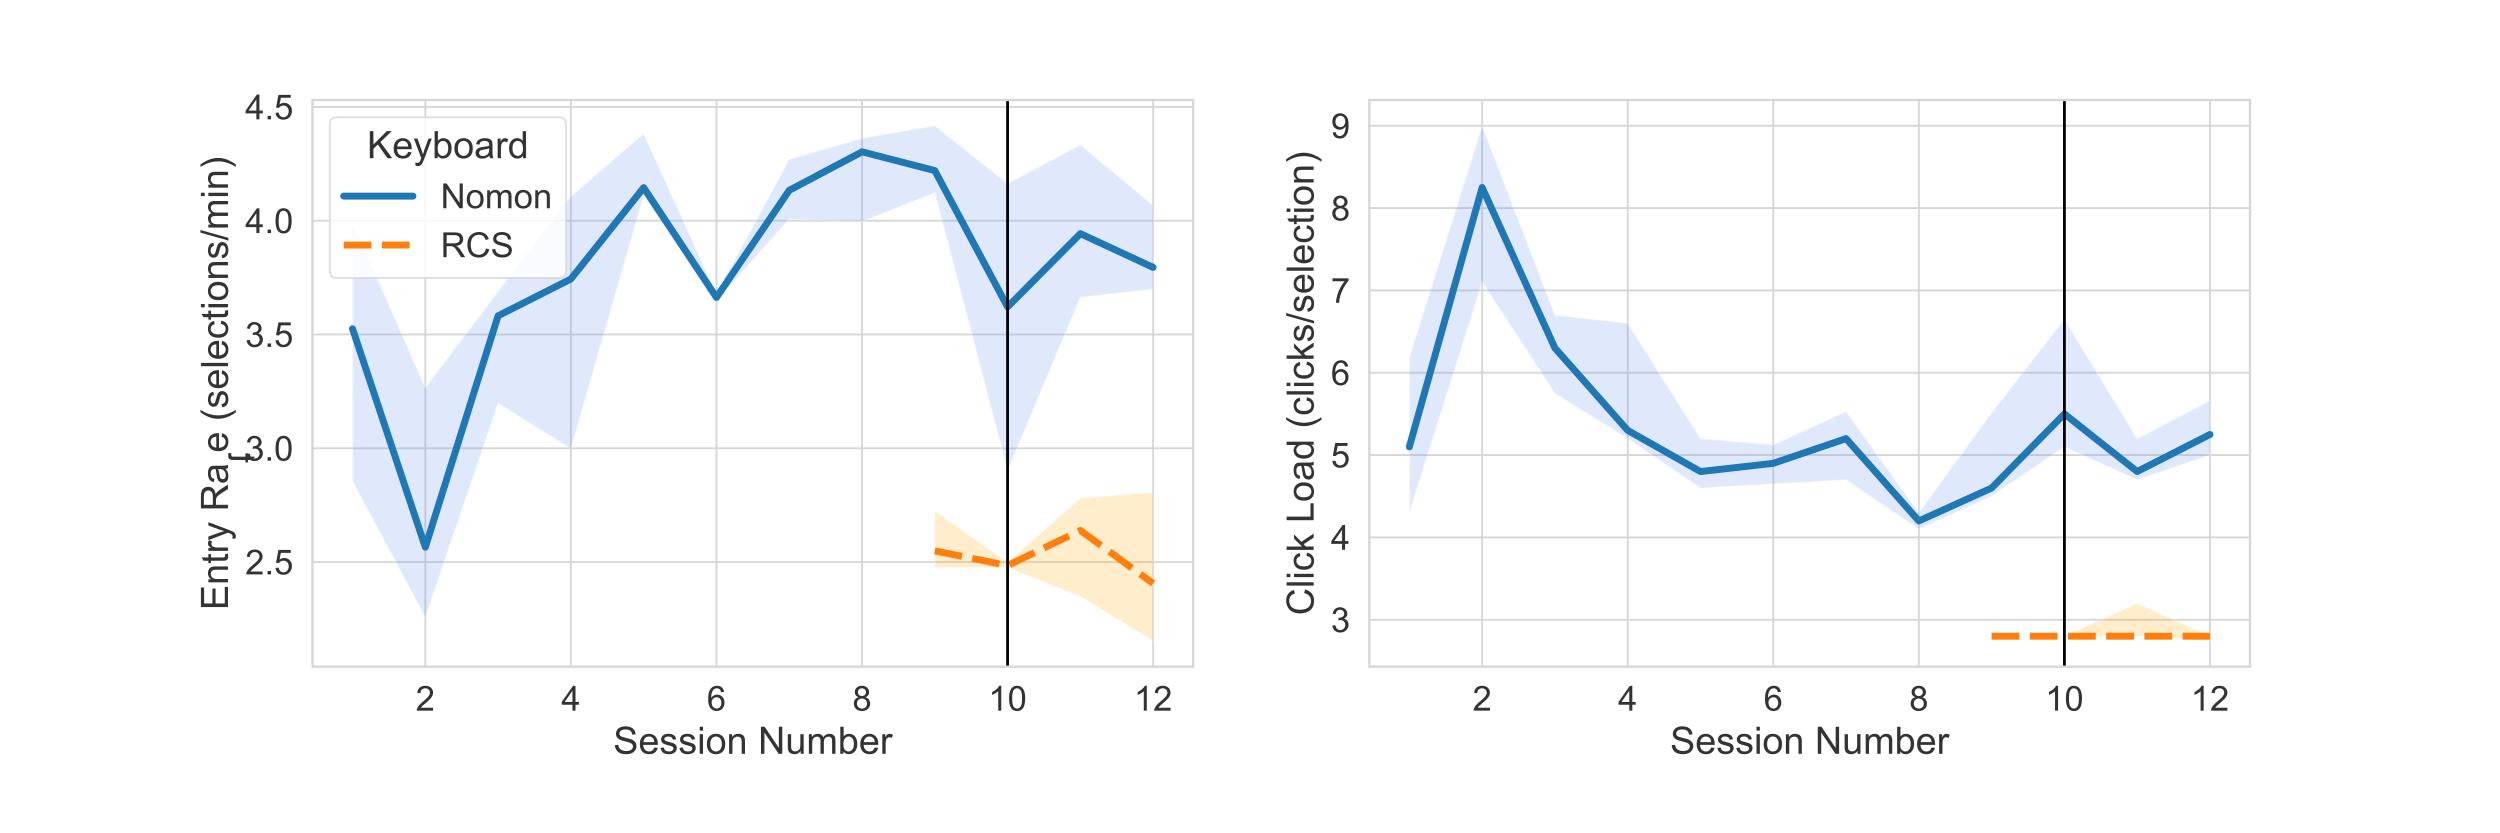 <svg xmlns="http://www.w3.org/2000/svg" xmlns:xlink="http://www.w3.org/1999/xlink" width="1440" height="480" viewBox="0 0 1080 360"><path d="M0 360h1080V0H0z" fill="#fff"/><path d="M135 288h380.455V43.2H135z" fill="#fff"/><clipPath id="a"><path transform="matrix(1 0 0 -1 0 360)" d="M135 72h380.455v244.8H135z"/></clipPath><g clip-path="url(#a)"><path stroke-width=".8" stroke-linecap="round" stroke-linejoin="round" fill="none" stroke="#d5d6d5" d="M183.736 288V43.2"/></g><symbol id="b"><path transform="translate(-.029) scale(.001)" d="M503 84V0H30c-1 21 3 41 11 61 12 32 31 63 57 95 26 31 65 67 115 109 78 63 130 113 158 151 27 37 41 72 41 106s-13 64-38 88-57 36-97 36c-42 0-76-13-101-38-26-26-39-61-39-106l-90 10c6 67 29 118 69 154 40 35 95 53 163 53s123-20 163-58 60-85 60-141c0-29-6-57-18-85s-31-57-58-87c-27-31-72-73-135-126-53-44-87-74-102-90s-27-32-37-48h351"/></symbol><use xlink:href="#b" transform="matrix(14.96 0 0 -14.96 180.013 307.003)" fill="#333"/><clipPath id="c"><path transform="matrix(1 0 0 -1 0 360)" d="M135 72h380.455v244.8H135z"/></clipPath><g clip-path="url(#c)"><path stroke-width=".8" stroke-linecap="round" stroke-linejoin="round" fill="none" stroke="#d5d6d5" d="M246.621 288V43.2"/></g><symbol id="d"><path transform="translate(-.013) scale(.001)" d="M323 0v171H13v81l326 464h72V252h97v-81h-97V0h-88m0 252v323L99 252h224"/></symbol><use xlink:href="#d" transform="matrix(14.96 0 0 -14.96 242.66 307.003)" fill="#333"/><clipPath id="e"><path transform="matrix(1 0 0 -1 0 360)" d="M135 72h380.455v244.8H135z"/></clipPath><g clip-path="url(#e)"><path stroke-width=".8" stroke-linecap="round" stroke-linejoin="round" fill="none" stroke="#d5d6d5" d="M309.506 288V43.2"/></g><symbol id="f"><path transform="matrix(.001 0 0 .001 -.038 .011)" d="m498 541-88-7c-8 34-19 59-33 75-24 24-54 37-88 37-28 0-53-8-74-23-28-20-49-50-65-88-16-39-25-94-25-166 21 32 47 55 78 71 30 16 62 24 96 24 58 0 108-22 149-65s62-99 62-167c0-45-10-87-29-125-20-39-46-68-80-88s-72-30-115-30c-74 0-133 26-179 80-46 53-69 142-69 266 0 138 25 238 76 302 44 54 104 82 180 82 56 0 103-16 139-48s57-75 65-130M139 232c0-30 6-59 19-87 12-28 30-49 54-63 23-15 47-22 73-22 36 0 68 15 95 45 26 30 40 70 40 122 0 49-14 88-40 117-26 28-59 43-99 43s-73-15-101-43c-28-29-41-66-41-112"/></symbol><use xlink:href="#f" transform="matrix(14.96 0 0 -14.96 305.918 307.168)" fill="#333"/><clipPath id="g"><path transform="matrix(1 0 0 -1 0 360)" d="M135 72h380.455v244.8H135z"/></clipPath><g clip-path="url(#g)"><path stroke-width=".8" stroke-linecap="round" stroke-linejoin="round" fill="none" stroke="#d5d6d5" d="M372.391 288V43.2"/></g><symbol id="h"><path transform="matrix(.001 0 0 .001 -.041 .011)" d="M177 388c-37 13-64 32-82 57-18 24-26 54-26 89 0 52 18 95 56 131s88 54 150 54 113-19 151-55 57-80 57-132c0-34-9-63-26-87-18-25-44-44-80-57 44-14 77-37 100-69s35-70 35-114c0-62-22-113-65-154-44-42-101-62-171-62-71 0-128 20-171 62-43 41-64 93-64 156 0 46 11 85 35 117 23 31 57 52 101 64m-18 149c0-34 11-62 33-83 22-22 50-32 85-32 34 0 61 10 83 32 22 21 33 47 33 78 0 32-12 59-34 81s-50 33-83 33c-34 0-62-11-84-32-22-22-33-47-33-77m-28-330c0-26 6-50 18-73 12-24 29-42 53-55 23-13 48-19 75-19 42 0 76 13 104 40 27 27 41 62 41 104s-14 76-42 104-64 42-106 42-76-14-103-41c-27-28-40-62-40-102"/></symbol><use xlink:href="#h" transform="matrix(14.96 0 0 -14.96 368.848 307.168)" fill="#333"/><clipPath id="i"><path transform="matrix(1 0 0 -1 0 360)" d="M135 72h380.455v244.8H135z"/></clipPath><g clip-path="url(#i)"><path stroke-width=".8" stroke-linecap="round" stroke-linejoin="round" fill="none" stroke="#d5d6d5" d="M435.276 288V43.2"/></g><symbol id="j"><path transform="translate(-.109) scale(.001)" d="M373 0h-88v560c-22-20-50-41-84-61s-65-35-92-45v85c49 23 92 51 129 84 36 32 62 64 78 96h57V0"/></symbol><symbol id="k"><path transform="matrix(.001 0 0 .001 -.042 .011)" d="M42 353c0 84 8 152 26 204 17 52 43 92 77 120s78 42 130 42c38 0 72-8 101-24 28-16 52-38 71-67s34-64 45-106c10-42 16-99 16-169 0-84-9-152-26-204s-43-91-77-119-78-41-130-41c-70 0-124 24-163 73-47 59-70 156-70 291m90 0c0-118 13-196 41-235 27-39 61-58 102-58 40 0 73 19 101 58s42 117 42 235-14 196-42 235c-28 38-62 58-102 58-41 0-73-17-97-51-30-44-45-125-45-242"/></symbol><use xlink:href="#j" transform="matrix(14.96 0 0 -14.96 428.594 307.003)" fill="#333"/><use xlink:href="#k" transform="matrix(14.96 0 0 -14.96 435.91 307.168)" fill="#333"/><clipPath id="l"><path transform="matrix(1 0 0 -1 0 360)" d="M135 72h380.455v244.8H135z"/></clipPath><g clip-path="url(#l)"><path stroke-width=".8" stroke-linecap="round" stroke-linejoin="round" fill="none" stroke="#d5d6d5" d="M498.161 288V43.2"/></g><use xlink:href="#j" transform="matrix(14.96 0 0 -14.96 491.48 307.003)" fill="#333"/><use xlink:href="#b" transform="matrix(14.96 0 0 -14.96 498.6 307.003)" fill="#333"/><symbol id="m"><path transform="matrix(.001 0 0 .001 -.045 .011)" d="m45 230 89 8c4-36 14-66 30-89 15-23 39-41 72-55 32-14 69-21 110-21 36 0 67 5 95 16 28 10 48 25 62 44 13 18 20 39 20 61s-7 42-20 59c-13 16-34 30-64 42-19 8-61 19-127 35s-112 31-138 45c-34 18-60 40-77 66s-25 56-25 90c0 36 10 69 31 101 20 31 50 55 90 71 39 16 83 25 131 25 53 0 100-9 140-26s72-42 94-75c22-34 33-71 35-113l-91-7c-5 45-21 79-49 103-28 23-70 35-125 35-58 0-99-11-125-32s-39-46-39-76c0-26 9-47 27-63 18-17 66-34 143-52s130-33 159-45c41-20 72-44 92-73 20-30 30-64 30-102s-11-74-33-108-54-60-94-78c-41-18-87-27-138-27-65 0-119 9-163 27s-78 47-103 85-38 81-39 129"/></symbol><symbol id="n"><path transform="matrix(.001 0 0 .001 -.037 .011)" d="m421 167 91-11c-15-54-42-95-80-124-39-29-88-43-148-43-76 0-137 23-181 69S37 170 37 255c0 87 22 155 67 203 44 48 103 72 175 72 69 0 126-24 170-71s66-113 66-199c0-6-1-13-1-23H127c3-58 19-101 48-131s65-45 109-45c32 0 60 8 83 25 22 16 40 43 54 81M132 309h290c-4 44-15 76-33 98-28 34-65 51-109 51-41 0-75-14-102-41-28-27-43-63-46-108"/></symbol><symbol id="o"><path transform="matrix(.001 0 0 .001 -.031 .011)" d="m31 155 87 13c4-35 18-62 40-80s54-27 94-27 70 8 90 24c19 16 29 36 29 58 0 20-9 35-26 47-12 8-42 18-90 30-64 16-109 30-134 42s-44 28-57 49-19 44-19 70c0 23 5 44 16 64 10 20 25 36 43 49 14 10 32 18 56 25s49 11 76 11c40 0 76-6 107-18s54-27 69-47c14-20 24-47 30-80l-86-12c-4 26-16 47-34 62-19 15-45 23-79 23-41 0-70-7-87-20-18-14-26-29-26-47 0-12 3-22 11-31 7-10 18-17 34-23 8-4 34-11 77-23 62-16 106-30 130-40 24-11 44-27 58-47s21-45 21-75-9-57-26-83-42-45-74-59-69-21-109-21C184-11 133 2 98 30 62 58 40 99 31 155"/></symbol><symbol id="p"><path transform="translate(-.066) scale(.001)" d="M66 615v101h88V615H66M66 0v519h88V0H66"/></symbol><symbol id="q"><path transform="matrix(.001 0 0 .001 -.033 .011)" d="M33 259c0 96 26 167 80 214 44 38 99 57 163 57 71 0 129-24 175-70 45-47 68-111 68-193 0-67-10-120-30-158s-50-68-88-89c-38-20-80-31-125-31-73 0-132 23-176 69-45 46-67 113-67 201m91 0c0-66 14-116 43-149 28-33 65-49 109-49s80 16 109 49 44 84 44 152c0 64-15 112-44 146-30 33-66 50-109 50-44 0-81-17-109-50-29-33-43-83-43-149"/></symbol><symbol id="r"><path transform="translate(-.066) scale(.001)" d="M66 0v519h79v-74c38 56 93 85 165 85 31 0 60-6 86-17s46-26 59-44 22-40 27-65c3-16 5-45 5-85V0h-88v315c0 36-4 62-10 80-7 18-19 32-36 43-18 10-38 16-61 16-38 0-71-12-98-36s-40-69-40-135V0H66"/></symbol><symbol id="t"><path transform="translate(-.076) scale(.001)" d="M76 0v716h97l376-562v562h91V0h-97L167 563V0H76"/></symbol><symbol id="u"><path transform="matrix(.001 0 0 .001 -.064 .011)" d="M406 0v76c-41-58-96-87-165-87-31 0-60 6-86 17s-46 26-59 44-22 39-27 65c-4 17-5 44-5 82v322h88V231c0-46 1-77 5-93 6-23 17-41 35-54 18-14 40-20 67-20 26 0 50 6 74 20 23 13 39 31 49 55 9 23 14 57 14 102v278h88V0h-78"/></symbol><symbol id="v"><path transform="translate(-.066) scale(.001)" d="M66 0v519h79v-73c16 25 37 45 64 61 27 15 58 23 93 23 38 0 69-8 94-24 24-16 42-39 52-67 41 60 94 91 160 91 52 0 91-15 119-43s42-72 42-131V0h-88v327c0 34-3 59-9 75s-16 28-31 38c-15 9-32 14-52 14-37 0-67-13-91-37s-36-63-36-116V0h-88v337c0 39-8 68-22 88-14 19-38 29-70 29-25 0-48-7-69-20s-36-32-45-57c-10-25-14-61-14-108V0H66"/></symbol><symbol id="w"><path transform="matrix(.001 0 0 .001 -.065 .011)" d="M147 0H65v716h88V460c37 46 84 70 142 70 32 0 62-7 91-19 28-13 52-31 70-54 18-24 33-52 43-85s16-68 16-105c0-89-22-158-66-206s-97-72-158-72c-62 0-110 25-144 76V0m-1 263c0-62 8-107 25-135 28-45 65-67 113-67 38 0 71 16 99 50 28 33 42 83 42 149 0 67-14 117-40 149-27 32-59 49-97 49-39 0-72-17-100-50-28-34-42-82-42-145"/></symbol><symbol id="x"><path transform="translate(-.065) scale(.001)" d="M65 0v519h79v-79c20 36 38 60 56 72 17 12 36 18 56 18 30 0 60-10 91-28l-31-82c-22 12-43 19-64 19-20 0-37-6-52-17-16-12-27-28-33-48-10-32-14-66-14-103V0H65"/></symbol><use xlink:href="#m" transform="matrix(16.32 0 0 -16.32 265.65 325.823)" fill="#333"/><use xlink:href="#n" transform="matrix(16.32 0 0 -16.32 276.404 325.823)" fill="#333"/><use xlink:href="#o" transform="matrix(16.32 0 0 -16.32 285.38 325.823)" fill="#333"/><use xlink:href="#o" transform="matrix(16.32 0 0 -16.32 293.54 325.823)" fill="#333"/><use xlink:href="#p" transform="matrix(16.32 0 0 -16.32 302.271 325.644)" fill="#333"/><use xlink:href="#q" transform="matrix(16.32 0 0 -16.32 305.356 325.823)" fill="#333"/><use xlink:href="#r" transform="matrix(16.32 0 0 -16.32 314.968 325.644)" fill="#333"/><use xlink:href="#s" transform="matrix(16.32 0 0 -16.32 312.112 330.948)" fill="#333"/><use xlink:href="#t" transform="matrix(16.32 0 0 -16.32 328.742 325.644)" fill="#333"/><use xlink:href="#u" transform="matrix(16.32 0 0 -16.32 340.33 325.823)" fill="#333"/><use xlink:href="#v" transform="matrix(16.32 0 0 -16.32 349.436 325.644)" fill="#333"/><use xlink:href="#w" transform="matrix(16.32 0 0 -16.32 363.014 325.823)" fill="#333"/><use xlink:href="#n" transform="matrix(16.32 0 0 -16.32 371.631 325.823)" fill="#333"/><use xlink:href="#x" transform="matrix(16.32 0 0 -16.32 381.162 325.644)" fill="#333"/><clipPath id="y"><path transform="matrix(1 0 0 -1 0 360)" d="M135 72h380.455v244.8H135z"/></clipPath><g clip-path="url(#y)"><path stroke-width=".8" stroke-linecap="round" stroke-linejoin="round" fill="none" stroke="#d5d6d5" d="M135 242.8h380.455"/></g><symbol id="z"><path transform="translate(-.091) scale(.001)" d="M91 0v100h100V0H91"/></symbol><symbol id="A"><path transform="matrix(.001 0 0 .001 -.042 .011)" d="m42 188 92 7c6-45 22-79 47-101 25-23 55-34 90-34 42 0 78 16 108 48 29 32 44 74 44 127 0 50-15 89-43 118s-65 44-110 44c-28 0-54-7-77-20s-41-29-53-49l-83 10 69 368h356v-84H197l-39-192c43 30 88 45 135 45 62 0 115-22 158-65 43-44 65-99 65-167 0-65-19-121-57-168-46-58-108-86-188-86-65 0-118 18-159 54-42 36-65 84-70 145"/></symbol><use xlink:href="#b" transform="matrix(14.96 0 0 -14.96 106.353 248.15)" fill="#333"/><use xlink:href="#z" transform="matrix(14.96 0 0 -14.96 115.598 248.15)" fill="#333"/><use xlink:href="#A" transform="matrix(14.96 0 0 -14.96 119.024 248.315)" fill="#333"/><clipPath id="B"><path transform="matrix(1 0 0 -1 0 360)" d="M135 72h380.455v244.8H135z"/></clipPath><g clip-path="url(#B)"><path stroke-width=".8" stroke-linecap="round" stroke-linejoin="round" fill="none" stroke="#d5d6d5" d="M135 193.646h380.455"/></g><symbol id="C"><path transform="matrix(.001 0 0 .001 -.042 .012)" d="m42 189 88 12c10-50 27-86 51-108s54-33 89-33c41 0 76 14 104 43 28 28 43 64 43 106 0 40-14 74-40 100s-60 40-100 40c-17 0-38-4-62-10l10 77c6-1 10-1 14-1 37 0 71 9 101 29s45 50 45 91c0 32-11 58-33 79s-50 32-84 32-63-11-86-32c-23-22-37-54-43-96l-88 15c10 59 35 105 73 137s85 49 142 49c39 0 75-9 108-26 32-17 57-40 75-68 18-29 27-60 27-92s-9-60-25-85c-17-26-42-46-74-60 42-10 74-31 98-61 24-31 36-70 36-116 0-62-23-115-69-158-46-44-103-65-172-65-64 0-116 18-157 56-42 37-65 85-71 145"/></symbol><use xlink:href="#C" transform="matrix(14.96 0 0 -14.96 106.547 199.177)" fill="#333"/><use xlink:href="#z" transform="matrix(14.96 0 0 -14.96 115.598 198.998)" fill="#333"/><use xlink:href="#k" transform="matrix(14.96 0 0 -14.96 119.024 199.162)" fill="#333"/><clipPath id="D"><path transform="matrix(1 0 0 -1 0 360)" d="M135 72h380.455v244.8H135z"/></clipPath><g clip-path="url(#D)"><path stroke-width=".8" stroke-linecap="round" stroke-linejoin="round" fill="none" stroke="#d5d6d5" d="M135 144.493h380.455"/></g><use xlink:href="#C" transform="matrix(14.96 0 0 -14.96 106.547 150.024)" fill="#333"/><use xlink:href="#z" transform="matrix(14.96 0 0 -14.96 115.598 149.845)" fill="#333"/><use xlink:href="#A" transform="matrix(14.96 0 0 -14.96 119.024 150.01)" fill="#333"/><clipPath id="E"><path transform="matrix(1 0 0 -1 0 360)" d="M135 72h380.455v244.8H135z"/></clipPath><g clip-path="url(#E)"><path stroke-width=".8" stroke-linecap="round" stroke-linejoin="round" fill="none" stroke="#d5d6d5" d="M135 95.34h380.455"/></g><use xlink:href="#d" transform="matrix(14.96 0 0 -14.96 106.113 100.692)" fill="#333"/><use xlink:href="#z" transform="matrix(14.96 0 0 -14.96 115.598 100.692)" fill="#333"/><use xlink:href="#k" transform="matrix(14.96 0 0 -14.96 119.024 100.856)" fill="#333"/><clipPath id="F"><path transform="matrix(1 0 0 -1 0 360)" d="M135 72h380.455v244.8H135z"/></clipPath><g clip-path="url(#F)"><path stroke-width=".8" stroke-linecap="round" stroke-linejoin="round" fill="none" stroke="#d5d6d5" d="M135 46.187h380.455"/></g><use xlink:href="#d" transform="matrix(14.96 0 0 -14.96 106.113 51.538)" fill="#333"/><use xlink:href="#z" transform="matrix(14.96 0 0 -14.96 115.598 51.538)" fill="#333"/><use xlink:href="#A" transform="matrix(14.96 0 0 -14.96 119.024 51.703)" fill="#333"/><symbol id="G"><path transform="translate(-.079) scale(.001)" d="M79 0v716h518v-85H174V412h396v-84H174V84h439V0H79"/></symbol><symbol id="H"><path transform="matrix(.001 0 0 .001 -.018 .006)" d="m258 79 13-78c-26-4-48-7-67-7-32 0-57 5-74 14-18 10-30 23-37 40-8 16-11 51-11 104v298H18v69h64v128l87 53V519h89v-69h-89V147c0-26 1-42 5-49 3-7 8-13 15-17s17-6 30-6c10 0 23 1 39 4"/></symbol><symbol id="I"><path transform="matrix(.001 0 0 .001 -.016 .209)" d="m62-199-10 83c19-5 36-8 51-8 19 0 34 4 46 10 12 7 21 16 29 27 6 9 15 31 27 66 2 5 4 12 8 21L16 519h95l108-301c14-38 26-78 37-120 10 40 22 80 36 118l111 303h88L294-8c-22-56-38-95-49-117-16-29-34-50-54-64-20-13-44-20-72-20-18 0-37 4-57 10"/></symbol><symbol id="J"><path transform="translate(-.079) scale(.001)" d="M79 0v716h317c64 0 112-7 145-20s60-36 80-68 30-68 30-107c0-52-17-95-50-129-33-35-84-57-152-66 25-12 44-24 57-36 28-26 54-57 79-95L709 0H590l-94 149c-28 42-51 75-69 98s-34 39-48 48-29 15-43 19c-11 2-29 4-53 4H173V0H79m94 400h204c43 0 77 4 101 13s43 23 56 43c12 20 19 41 19 65 0 33-13 61-37 83-25 22-64 33-116 33H173V400"/></symbol><symbol id="K"><path transform="matrix(.001 0 0 .001 -.036 .011)" d="M404 64c-33-28-64-48-94-59-30-10-63-16-97-16-57 0-101 13-131 41-31 28-46 63-46 107 0 25 5 48 17 69s27 38 46 51c18 12 39 22 63 29 17 4 43 8 78 13 71 8 123 18 157 30v23c0 36-8 61-24 76-23 20-57 30-101 30-42 0-72-8-92-22-20-15-34-41-43-77l-86 12c8 36 21 66 39 89 18 22 43 40 77 52s73 18 118 18c44 0 80-6 108-16s48-23 61-39 22-35 27-59c3-16 5-43 5-82V217c0-82 1-133 5-155s11-42 23-62h-92c-10 18-16 39-18 64m-7 196c-32-13-80-24-144-33-36-6-62-12-77-18s-26-16-34-28c-8-13-12-27-12-42 0-24 8-43 26-59s44-23 78-23 64 7 90 22 46 35 59 61c9 20 14 49 14 88v32"/></symbol><symbol id="L"><path transform="matrix(.001 0 0 .001 -.061 .209)" d="M234-209C185-148 144-77 111 4 77 86 61 171 61 259c0 77 12 151 37 223 29 82 74 164 136 246h63c-40-68-66-117-78-145-20-45-36-92-47-141-14-61-21-122-21-183 0-157 48-312 146-468h-63"/></symbol><symbol id="M"><path transform="translate(-.064) scale(.001)" d="M64 0v716h88V0H64"/></symbol><symbol id="N"><path transform="matrix(.001 0 0 .001 -.039 .011)" d="m404 190 87-11c-10-60-34-107-73-140-39-34-87-50-143-50-72 0-129 23-172 69S39 170 39 257c0 56 9 105 28 147 18 42 46 73 84 94s79 32 124 32c56 0 102-15 138-43s59-69 69-121l-85-13c-8 34-23 60-43 78-21 18-46 27-75 27-45 0-81-16-109-48s-41-82-41-150c0-70 13-121 40-152 26-32 61-47 105-47 34 0 63 10 86 31s38 54 44 98"/></symbol><symbol id="O"><path transform="matrix(.001 0 0 .001 0 .011)" d="m0-11 208 739h70L71-11H0"/></symbol><symbol id="P"><path transform="matrix(.001 0 0 .001 -.061 .209)" d="M124-209H61c97 156 146 311 146 468 0 61-7 122-21 182-12 48-27 95-47 141-13 28-39 77-78 146h63c60-82 105-164 135-246 25-72 38-146 38-223 0-88-17-173-51-255-34-81-74-152-122-213"/></symbol><use xlink:href="#G" transform="matrix(0 -16.32 -16.32 0 98.481 262.248)" fill="#333"/><use xlink:href="#r" transform="matrix(0 -16.32 -16.32 0 98.481 251.575)" fill="#333"/><use xlink:href="#H" transform="matrix(0 -16.32 -16.32 0 98.58 243.284)" fill="#333"/><use xlink:href="#x" transform="matrix(0 -16.32 -16.32 0 98.481 237.98)" fill="#333"/><use xlink:href="#I" transform="matrix(0 -16.32 -16.32 0 101.892 233.345)" fill="#333"/><use xlink:href="#s" transform="matrix(0 -16.32 -16.32 0 103.785 236.3)" fill="#333"/><use xlink:href="#J" transform="matrix(0 -16.32 -16.32 0 98.481 219.62)" fill="#333"/><use xlink:href="#K" transform="matrix(0 -16.32 -16.32 0 98.66 208.54)" fill="#333"/><use xlink:href="#H" transform="scale(16.32) rotate(-90 9.14 3.1)" fill="#333"/><use xlink:href="#n" transform="matrix(0 -16.32 -16.32 0 98.66 194.912)" fill="#333"/><use xlink:href="#s" transform="matrix(0 -16.32 -16.32 0 103.785 197.295)" fill="#333"/><use xlink:href="#L" transform="matrix(0 -16.32 -16.32 0 101.892 180.91)" fill="#333"/><use xlink:href="#o" transform="matrix(0 -16.32 -16.32 0 98.66 175.964)" fill="#333"/><use xlink:href="#n" transform="matrix(0 -16.32 -16.32 0 98.66 167.706)" fill="#333"/><use xlink:href="#M" transform="matrix(0 -16.32 -16.32 0 98.481 158.192)" fill="#333"/><use xlink:href="#n" transform="matrix(0 -16.32 -16.32 0 98.66 155.01)" fill="#333"/><use xlink:href="#N" transform="matrix(0 -16.32 -16.32 0 98.66 145.903)" fill="#333"/><use xlink:href="#H" transform="matrix(0 -16.32 -16.32 0 98.58 138.086)" fill="#333"/><use xlink:href="#p" transform="matrix(0 -16.32 -16.32 0 98.481 132.765)" fill="#333"/><use xlink:href="#q" transform="matrix(0 -16.32 -16.32 0 98.66 129.68)" fill="#333"/><use xlink:href="#r" transform="matrix(0 -16.32 -16.32 0 98.481 120.068)" fill="#333"/><use xlink:href="#o" transform="matrix(0 -16.32 -16.32 0 98.66 111.566)" fill="#333"/><use xlink:href="#O" transform="matrix(0 -16.32 -16.32 0 98.66 103.912)" fill="#333"/><use xlink:href="#v" transform="matrix(0 -16.32 -16.32 0 98.481 98.298)" fill="#333"/><use xlink:href="#p" transform="matrix(0 -16.32 -16.32 0 98.481 84.703)" fill="#333"/><use xlink:href="#r" transform="matrix(0 -16.32 -16.32 0 98.481 81.08)" fill="#333"/><use xlink:href="#P" transform="matrix(0 -16.32 -16.32 0 101.892 72.088)" fill="#333"/><clipPath id="Q"><path transform="matrix(1 0 0 -1 0 360)" d="M135 72h380.455v244.8H135z"/></clipPath><g clip-path="url(#Q)"><path d="m152.293 207.848 31.443 58.84 31.442-92.438 31.443 19.62 31.442-109.207 31.443 45.31 31.443-35.34 31.442 1.098 31.443-12.46 31.442 119.996 31.443-74.874 31.442-3.48V88.74L466.72 62.555l-31.443 16.74-31.442-24.968-31.443 5.4-31.442 9.104-31.443 58.103-31.443-69.24-31.442 27.16-31.443 40.981-31.442 41.7-31.443-71.604z" fill="#6495ed" fill-opacity=".2"/><path stroke-width=".8" stroke-linejoin="round" fill="none" stroke="#fff" stroke-opacity=".2" d="m152.293 207.848 31.443 58.84 31.442-92.438 31.443 19.62 31.442-109.207 31.443 45.31 31.443-35.34 31.442 1.098 31.443-12.46 31.442 119.996 31.443-74.874 31.442-3.48V88.74L466.72 62.555l-31.443 16.74-31.442-24.968-31.443 5.4-31.442 9.104-31.443 58.103-31.443-69.24-31.442 27.16-31.443 40.981-31.442 41.7-31.443-71.604z"/></g><clipPath id="R"><path transform="matrix(1 0 0 -1 0 360)" d="M135 72h380.455v244.8H135z"/></clipPath><g clip-path="url(#R)"><path d="m403.834 245.078 31.442.11 31.443 12.495 31.442 19.19V212.53l-31.442 2.789-31.443 27.528-31.442-21.997z" fill="orange" fill-opacity=".2"/><path stroke-width=".8" stroke-linejoin="round" fill="none" stroke="#fff" stroke-opacity=".2" d="m403.834 245.078 31.442.11 31.443 12.495 31.442 19.19V212.53l-31.442 2.789-31.443 27.528-31.442-21.997z"/></g><clipPath id="S"><path transform="matrix(1 0 0 -1 0 360)" d="M135 72h380.455v244.8H135z"/></clipPath><g clip-path="url(#S)"><path stroke-width="3" stroke-linecap="round" stroke-linejoin="round" fill="none" stroke="#1f77b4" d="m152.293 142.03 31.443 94.351 31.442-99.949 31.443-15.906 31.442-39.465 31.443 47.43 31.443-46.268 31.442-16.638 31.443 8.116 31.442 58.878 31.443-31.637 31.442 14.584"/></g><clipPath id="T"><path transform="matrix(1 0 0 -1 0 360)" d="M135 72h380.455v244.8H135z"/></clipPath><g clip-path="url(#T)"><path stroke-width="3" stroke-dasharray="12,4.5" stroke-linejoin="round" fill="none" stroke="#ff7f0e" d="m403.834 237.966 31.442 6.347 31.443-15.156 31.442 22.885"/></g><clipPath id="U"><path transform="matrix(1 0 0 -1 0 360)" d="M135 72h380.455v244.8H135z"/></clipPath><g clip-path="url(#U)"><path stroke-width="1.2" stroke-linecap="round" stroke-linejoin="round" fill="none" stroke="#000" d="M435.276 288V43.2"/></g><path stroke-linecap="square" stroke-miterlimit="10" fill="none" stroke="#d5d6d5" d="M135 288V43.2M515.455 288V43.2M135 288h380.455M135 43.2h380.455"/><path d="M145.472 120.061h96.06c1.994 0 2.992-.997 2.992-2.992V53.672c0-1.995-.998-2.992-2.993-2.992h-96.059c-1.995 0-2.992.997-2.992 2.992v63.397c0 1.995.997 2.992 2.992 2.992z" fill="#fff" fill-opacity=".8"/><path stroke-width=".8" stroke-miterlimit="10" fill="none" stroke="#d5d6d5" stroke-opacity=".8" d="M145.472 120.061h96.06c1.994 0 2.992-.997 2.992-2.992V53.672c0-1.995-.998-2.992-2.993-2.992h-96.059c-1.995 0-2.992.997-2.992 2.992v63.397c0 1.995.997 2.992 2.992 2.992z"/><symbol id="V"><path transform="translate(-.073) scale(.001)" d="M73 0v716h95V361l355 355h129L352 426 665 0H540L285 362 168 248V0H73"/></symbol><symbol id="W"><path transform="matrix(.001 0 0 .001 -.034 .011)" d="M402 0v65c-33-51-81-76-145-76-42 0-80 11-114 34-35 22-62 54-81 95-19 40-28 87-28 141 0 51 8 98 26 140 17 42 43 75 77 97s73 34 116 34c31 0 59-7 84-20 24-13 44-30 59-51v257h88V0h-82M125 259c0-67 13-117 41-149 28-33 61-49 100-49 38 0 70 15 97 47 27 31 41 79 41 143 0 71-14 123-41 157-28 33-61 50-101 50s-72-16-98-48-39-83-39-151"/></symbol><use xlink:href="#V" transform="matrix(16.32 0 0 -16.32 159.763 68.336)" fill="#333"/><use xlink:href="#n" transform="matrix(16.32 0 0 -16.32 170.061 68.515)" fill="#333"/><use xlink:href="#I" transform="matrix(16.32 0 0 -16.32 178.793 71.747)" fill="#333"/><use xlink:href="#w" transform="matrix(16.32 0 0 -16.32 187.752 68.515)" fill="#333"/><use xlink:href="#q" transform="matrix(16.32 0 0 -16.32 196.304 68.515)" fill="#333"/><use xlink:href="#K" transform="matrix(16.32 0 0 -16.32 205.427 68.515)" fill="#333"/><use xlink:href="#x" transform="matrix(16.32 0 0 -16.32 214.974 68.336)" fill="#333"/><use xlink:href="#W" transform="matrix(16.32 0 0 -16.32 219.903 68.515)" fill="#333"/><path stroke-width="3" stroke-linecap="round" stroke-linejoin="round" fill="none" stroke="#1f77b4" d="M148.464 84.72h29.92"/><use xlink:href="#t" transform="matrix(14.96 0 0 -14.96 191.489 89.957)" fill="#333"/><use xlink:href="#q" transform="matrix(14.96 0 0 -14.96 201.647 90.121)" fill="#333"/><use xlink:href="#v" transform="matrix(14.96 0 0 -14.96 210.458 89.957)" fill="#333"/><use xlink:href="#q" transform="matrix(14.96 0 0 -14.96 222.426 90.121)" fill="#333"/><use xlink:href="#r" transform="matrix(14.96 0 0 -14.96 231.238 89.957)" fill="#333"/><path stroke-width="3" stroke-dasharray="12,4.5" stroke-linejoin="round" fill="none" stroke="#ff7f0e" d="M148.464 105.872h29.92"/><symbol id="X"><path transform="matrix(.001 0 0 .001 -.05 .011)" d="m588 251 95-24c-20-78-56-138-108-178S460-11 386-11c-77 0-140 15-188 46-49 31-86 76-111 136S50 295 50 363c0 74 14 139 42 195s69 98 122 127c52 28 110 43 174 43 71 0 131-19 180-55s83-87 102-153l-93-22c-17 52-41 89-72 113-32 24-71 36-119 36-56 0-102-14-139-40s-63-62-78-106-22-90-22-137c0-62 9-115 27-160 18-46 45-80 83-102 37-22 77-33 121-33 53 0 98 15 135 46 36 30 61 76 75 136"/></symbol><use xlink:href="#J" transform="matrix(14.96 0 0 -14.96 191.534 111.108)" fill="#333"/><use xlink:href="#X" transform="matrix(14.96 0 0 -14.96 201.901 111.273)" fill="#333"/><use xlink:href="#m" transform="matrix(14.96 0 0 -14.96 212.627 111.273)" fill="#333"/><path d="M591.545 288H972V43.2H591.545z" fill="#fff"/><clipPath id="Y"><path transform="matrix(1 0 0 -1 0 360)" d="M591.545 72H972v244.8H591.545z"/></clipPath><g clip-path="url(#Y)"><path stroke-width=".8" stroke-linecap="round" stroke-linejoin="round" fill="none" stroke="#d5d6d5" d="M640.281 288V43.2"/></g><use xlink:href="#b" transform="matrix(14.96 0 0 -14.96 636.559 307.003)" fill="#333"/><clipPath id="Z"><path transform="matrix(1 0 0 -1 0 360)" d="M591.545 72H972v244.8H591.545z"/></clipPath><g clip-path="url(#Z)"><path stroke-width=".8" stroke-linecap="round" stroke-linejoin="round" fill="none" stroke="#d5d6d5" d="M703.166 288V43.2"/></g><use xlink:href="#d" transform="matrix(14.96 0 0 -14.96 699.205 307.003)" fill="#333"/><clipPath id="aa"><path transform="matrix(1 0 0 -1 0 360)" d="M591.545 72H972v244.8H591.545z"/></clipPath><g clip-path="url(#aa)"><path stroke-width=".8" stroke-linecap="round" stroke-linejoin="round" fill="none" stroke="#d5d6d5" d="M766.051 288V43.2"/></g><use xlink:href="#f" transform="matrix(14.96 0 0 -14.96 762.464 307.168)" fill="#333"/><clipPath id="ab"><path transform="matrix(1 0 0 -1 0 360)" d="M591.545 72H972v244.8H591.545z"/></clipPath><g clip-path="url(#ab)"><path stroke-width=".8" stroke-linecap="round" stroke-linejoin="round" fill="none" stroke="#d5d6d5" d="M828.937 288V43.2"/></g><use xlink:href="#h" transform="matrix(14.96 0 0 -14.96 825.394 307.168)" fill="#333"/><clipPath id="ac"><path transform="matrix(1 0 0 -1 0 360)" d="M591.545 72H972v244.8H591.545z"/></clipPath><g clip-path="url(#ac)"><path stroke-width=".8" stroke-linecap="round" stroke-linejoin="round" fill="none" stroke="#d5d6d5" d="M891.822 288V43.2"/></g><use xlink:href="#j" transform="matrix(14.96 0 0 -14.96 885.14 307.003)" fill="#333"/><use xlink:href="#k" transform="matrix(14.96 0 0 -14.96 892.455 307.168)" fill="#333"/><clipPath id="ad"><path transform="matrix(1 0 0 -1 0 360)" d="M591.545 72H972v244.8H591.545z"/></clipPath><g clip-path="url(#ad)"><path stroke-width=".8" stroke-linecap="round" stroke-linejoin="round" fill="none" stroke="#d5d6d5" d="M954.707 288V43.2"/></g><use xlink:href="#j" transform="matrix(14.96 0 0 -14.96 948.025 307.003)" fill="#333"/><use xlink:href="#b" transform="matrix(14.96 0 0 -14.96 955.146 307.003)" fill="#333"/><use xlink:href="#m" transform="matrix(16.32 0 0 -16.32 722.195 325.823)" fill="#333"/><use xlink:href="#n" transform="matrix(16.32 0 0 -16.32 732.95 325.823)" fill="#333"/><use xlink:href="#o" transform="matrix(16.32 0 0 -16.32 741.926 325.823)" fill="#333"/><use xlink:href="#o" transform="matrix(16.32 0 0 -16.32 750.085 325.823)" fill="#333"/><use xlink:href="#p" transform="matrix(16.32 0 0 -16.32 758.817 325.644)" fill="#333"/><use xlink:href="#q" transform="matrix(16.32 0 0 -16.32 761.901 325.823)" fill="#333"/><use xlink:href="#r" transform="matrix(16.32 0 0 -16.32 771.514 325.644)" fill="#333"/><use xlink:href="#s" transform="matrix(16.32 0 0 -16.32 768.658 330.948)" fill="#333"/><use xlink:href="#t" transform="matrix(16.32 0 0 -16.32 785.288 325.644)" fill="#333"/><use xlink:href="#u" transform="matrix(16.32 0 0 -16.32 796.875 325.823)" fill="#333"/><use xlink:href="#v" transform="matrix(16.32 0 0 -16.32 805.981 325.644)" fill="#333"/><use xlink:href="#w" transform="matrix(16.32 0 0 -16.32 819.56 325.823)" fill="#333"/><use xlink:href="#n" transform="matrix(16.32 0 0 -16.32 828.177 325.823)" fill="#333"/><use xlink:href="#x" transform="matrix(16.32 0 0 -16.32 837.707 325.644)" fill="#333"/><clipPath id="ae"><path transform="matrix(1 0 0 -1 0 360)" d="M591.545 72H972v244.8H591.545z"/></clipPath><g clip-path="url(#ae)"><path stroke-width=".8" stroke-linecap="round" stroke-linejoin="round" fill="none" stroke="#d5d6d5" d="M591.545 267.727H972"/></g><use xlink:href="#C" transform="matrix(14.96 0 0 -14.96 575.561 273.258)" fill="#333"/><clipPath id="af"><path transform="matrix(1 0 0 -1 0 360)" d="M591.545 72H972v244.8H591.545z"/></clipPath><g clip-path="url(#af)"><path stroke-width=".8" stroke-linecap="round" stroke-linejoin="round" fill="none" stroke="#d5d6d5" d="M591.545 232.16H972"/></g><use xlink:href="#d" transform="matrix(14.96 0 0 -14.96 575.127 237.512)" fill="#333"/><clipPath id="ag"><path transform="matrix(1 0 0 -1 0 360)" d="M591.545 72H972v244.8H591.545z"/></clipPath><g clip-path="url(#ag)"><path stroke-width=".8" stroke-linecap="round" stroke-linejoin="round" fill="none" stroke="#d5d6d5" d="M591.545 196.594H972"/></g><use xlink:href="#A" transform="matrix(14.96 0 0 -14.96 575.561 202.11)" fill="#333"/><clipPath id="ah"><path transform="matrix(1 0 0 -1 0 360)" d="M591.545 72H972v244.8H591.545z"/></clipPath><g clip-path="url(#ah)"><path stroke-width=".8" stroke-linecap="round" stroke-linejoin="round" fill="none" stroke="#d5d6d5" d="M591.545 161.027H972"/></g><use xlink:href="#f" transform="matrix(14.96 0 0 -14.96 575.501 166.543)" fill="#333"/><clipPath id="ai"><path transform="matrix(1 0 0 -1 0 360)" d="M591.545 72H972v244.8H591.545z"/></clipPath><g clip-path="url(#ai)"><path stroke-width=".8" stroke-linecap="round" stroke-linejoin="round" fill="none" stroke="#d5d6d5" d="M591.545 125.46H972"/></g><symbol id="aj"><path transform="translate(-.047) scale(.001)" d="M47 622v85h464v-69c-46-49-92-114-136-194-45-80-80-163-104-247-18-60-29-126-33-197h-91c1 56 12 124 33 204s51 157 91 231 82 136 127 187H47"/></symbol><use xlink:href="#aj" transform="matrix(14.96 0 0 -14.96 575.636 130.812)" fill="#333"/><clipPath id="ak"><path transform="matrix(1 0 0 -1 0 360)" d="M591.545 72H972v244.8H591.545z"/></clipPath><g clip-path="url(#ak)"><path stroke-width=".8" stroke-linecap="round" stroke-linejoin="round" fill="none" stroke="#d5d6d5" d="M591.545 89.894H972"/></g><use xlink:href="#h" transform="matrix(14.96 0 0 -14.96 575.546 95.41)" fill="#333"/><clipPath id="al"><path transform="matrix(1 0 0 -1 0 360)" d="M591.545 72H972v244.8H591.545z"/></clipPath><g clip-path="url(#al)"><path stroke-width=".8" stroke-linecap="round" stroke-linejoin="round" fill="none" stroke="#d5d6d5" d="M591.545 54.327H972"/></g><symbol id="am"><path transform="matrix(.001 0 0 .001 -.042 .011)" d="m55 166 84 7c7-40 21-68 41-86s46-27 78-27c26 0 50 6 70 18s37 29 50 50c13 20 24 48 33 84 9 35 14 71 14 107 0 4-1 10-1 18-18-28-42-51-72-68-30-18-63-26-99-26-59 0-109 21-150 64S42 407 42 477c0 72 21 131 64 175 42 44 96 67 161 67 46 0 88-13 127-38 38-25 68-61 88-107 20-47 30-114 30-201 0-92-10-165-30-219s-49-95-88-123c-40-28-86-42-138-42-56 0-102 15-138 46-36 30-57 74-63 131m360 315c0 50-14 90-41 120s-59 45-97 45c-39 0-73-16-102-48s-43-74-43-124c0-46 13-83 41-111 27-29 61-43 102-43 40 0 74 14 100 43 26 28 40 68 40 118"/></symbol><use xlink:href="#am" transform="matrix(14.96 0 0 -14.96 575.561 59.843)" fill="#333"/><symbol id="an"><path transform="translate(-.066) scale(.001)" d="M66 0v716h88V308l208 211h114L278 326 496 0H388L216 265l-62-59V0H66"/></symbol><symbol id="ao"><path transform="translate(-.073) scale(.001)" d="M73 0v716h95V84h353V0H73"/></symbol><use xlink:href="#X" transform="matrix(0 -16.32 -16.32 0 567.675 264.987)" fill="#333"/><use xlink:href="#M" transform="matrix(0 -16.32 -16.32 0 567.495 252.976)" fill="#333"/><use xlink:href="#p" transform="matrix(0 -16.32 -16.32 0 567.495 249.32)" fill="#333"/><use xlink:href="#N" transform="matrix(0 -16.32 -16.32 0 567.675 246.138)" fill="#333"/><use xlink:href="#an" transform="matrix(0 -16.32 -16.32 0 567.495 237.537)" fill="#333"/><use xlink:href="#s" transform="matrix(0 -16.32 -16.32 0 572.8 241.307)" fill="#333"/><use xlink:href="#ao" transform="matrix(0 -16.32 -16.32 0 567.495 224.726)" fill="#333"/><use xlink:href="#q" transform="matrix(0 -16.32 -16.32 0 567.675 216.305)" fill="#333"/><use xlink:href="#K" transform="matrix(0 -16.32 -16.32 0 567.675 207.182)" fill="#333"/><use xlink:href="#W" transform="matrix(0 -16.32 -16.32 0 567.675 198.14)" fill="#333"/><use xlink:href="#s" transform="matrix(0 -16.32 -16.32 0 572.8 200.474)" fill="#333"/><use xlink:href="#L" transform="matrix(0 -16.32 -16.32 0 570.906 184.089)" fill="#333"/><use xlink:href="#N" transform="matrix(0 -16.32 -16.32 0 567.675 179.013)" fill="#333"/><use xlink:href="#M" transform="matrix(0 -16.32 -16.32 0 567.495 170.445)" fill="#333"/><use xlink:href="#p" transform="matrix(0 -16.32 -16.32 0 567.495 166.79)" fill="#333"/><use xlink:href="#N" transform="matrix(0 -16.32 -16.32 0 567.675 163.607)" fill="#333"/><use xlink:href="#an" transform="matrix(0 -16.32 -16.32 0 567.495 155.007)" fill="#333"/><use xlink:href="#o" transform="matrix(0 -16.32 -16.32 0 567.675 147.418)" fill="#333"/><use xlink:href="#O" transform="matrix(0 -16.32 -16.32 0 567.675 139.764)" fill="#333"/><use xlink:href="#o" transform="matrix(0 -16.32 -16.32 0 567.675 134.72)" fill="#333"/><use xlink:href="#n" transform="matrix(0 -16.32 -16.32 0 567.675 126.463)" fill="#333"/><use xlink:href="#M" transform="matrix(0 -16.32 -16.32 0 567.495 116.948)" fill="#333"/><use xlink:href="#n" transform="matrix(0 -16.32 -16.32 0 567.675 113.766)" fill="#333"/><use xlink:href="#N" transform="matrix(0 -16.32 -16.32 0 567.675 104.66)" fill="#333"/><use xlink:href="#H" transform="matrix(0 -16.32 -16.32 0 567.593 96.842)" fill="#333"/><use xlink:href="#p" transform="matrix(0 -16.32 -16.32 0 567.495 91.522)" fill="#333"/><use xlink:href="#q" transform="matrix(0 -16.32 -16.32 0 567.675 88.437)" fill="#333"/><use xlink:href="#r" transform="matrix(0 -16.32 -16.32 0 567.495 78.825)" fill="#333"/><use xlink:href="#P" transform="matrix(0 -16.32 -16.32 0 570.906 69.833)" fill="#333"/><clipPath id="ap"><path transform="matrix(1 0 0 -1 0 360)" d="M591.545 72H972v244.8H591.545z"/></clipPath><g clip-path="url(#ap)"><path d="m608.839 221.49 31.442-99.586 31.443 48.015 31.442 19.561 31.443 21.34 31.442-1.778 31.443-1.778 31.442 21.34 31.443-14.227 31.443-21.34 31.442 14.227 31.443-10.67v-23.5l-31.443 16.386-31.442-51.571-31.443 40.309-31.442 43.272-31.443-43.696-31.443 14.354-31.442-2.668-31.443-49.793-31.442-3.556-31.443-81.804-31.442 100.18z" fill="#6495ed" fill-opacity=".2"/><path stroke-width=".8" stroke-linejoin="round" fill="none" stroke="#fff" stroke-opacity=".2" d="m608.839 221.49 31.442-99.586 31.443 48.015 31.442 19.561 31.443 21.34 31.442-1.778 31.443-1.778 31.442 21.34 31.443-14.227 31.443-21.34 31.442 14.227 31.443-10.67v-23.5l-31.443 16.386-31.442-51.571-31.443 40.309-31.442 43.272-31.443-43.696-31.443 14.354-31.442-2.668-31.443-49.793-31.442-3.556-31.443-81.804-31.442 100.18z"/></g><clipPath id="aq"><path transform="matrix(1 0 0 -1 0 360)" d="M591.545 72H972v244.8H591.545z"/></clipPath><g clip-path="url(#aq)"><path d="M860.379 274.84H923.264l31.443 2.033v-2.033l-31.443-14.226-31.442 14.226h-31.443z" fill="orange" fill-opacity=".2"/><path stroke-width=".8" stroke-linejoin="round" fill="none" stroke="#fff" stroke-opacity=".2" d="M860.379 274.84H923.264l31.443 2.033v-2.033l-31.443-14.226-31.442 14.226h-31.443z"/></g><clipPath id="ar"><path transform="matrix(1 0 0 -1 0 360)" d="M591.545 72H972v244.8H591.545z"/></clipPath><g clip-path="url(#ar)"><path stroke-width="3" stroke-linecap="round" stroke-linejoin="round" fill="none" stroke="#1f77b4" d="M608.839 193.037 640.28 81.002l31.443 69.355 31.442 35.567 31.443 17.783 31.442-3.557 31.443-10.67 31.442 35.567 31.443-14.227 31.443-32.01 31.442 24.897 31.443-16.005"/></g><clipPath id="as"><path transform="matrix(1 0 0 -1 0 360)" d="M591.545 72H972v244.8H591.545z"/></clipPath><g clip-path="url(#as)"><path stroke-width="3" stroke-dasharray="12,4.5" stroke-linejoin="round" fill="none" stroke="#ff7f0e" d="M860.379 274.84h94.328"/></g><clipPath id="at"><path transform="matrix(1 0 0 -1 0 360)" d="M591.545 72H972v244.8H591.545z"/></clipPath><g clip-path="url(#at)"><path stroke-width="1.2" stroke-linecap="round" stroke-linejoin="round" fill="none" stroke="#000" d="M891.822 288V43.2"/></g><path stroke-linecap="square" stroke-miterlimit="10" fill="none" stroke="#d5d6d5" d="M591.545 288V43.2M972 288V43.2M591.545 288H972M591.545 43.2H972"/></svg>